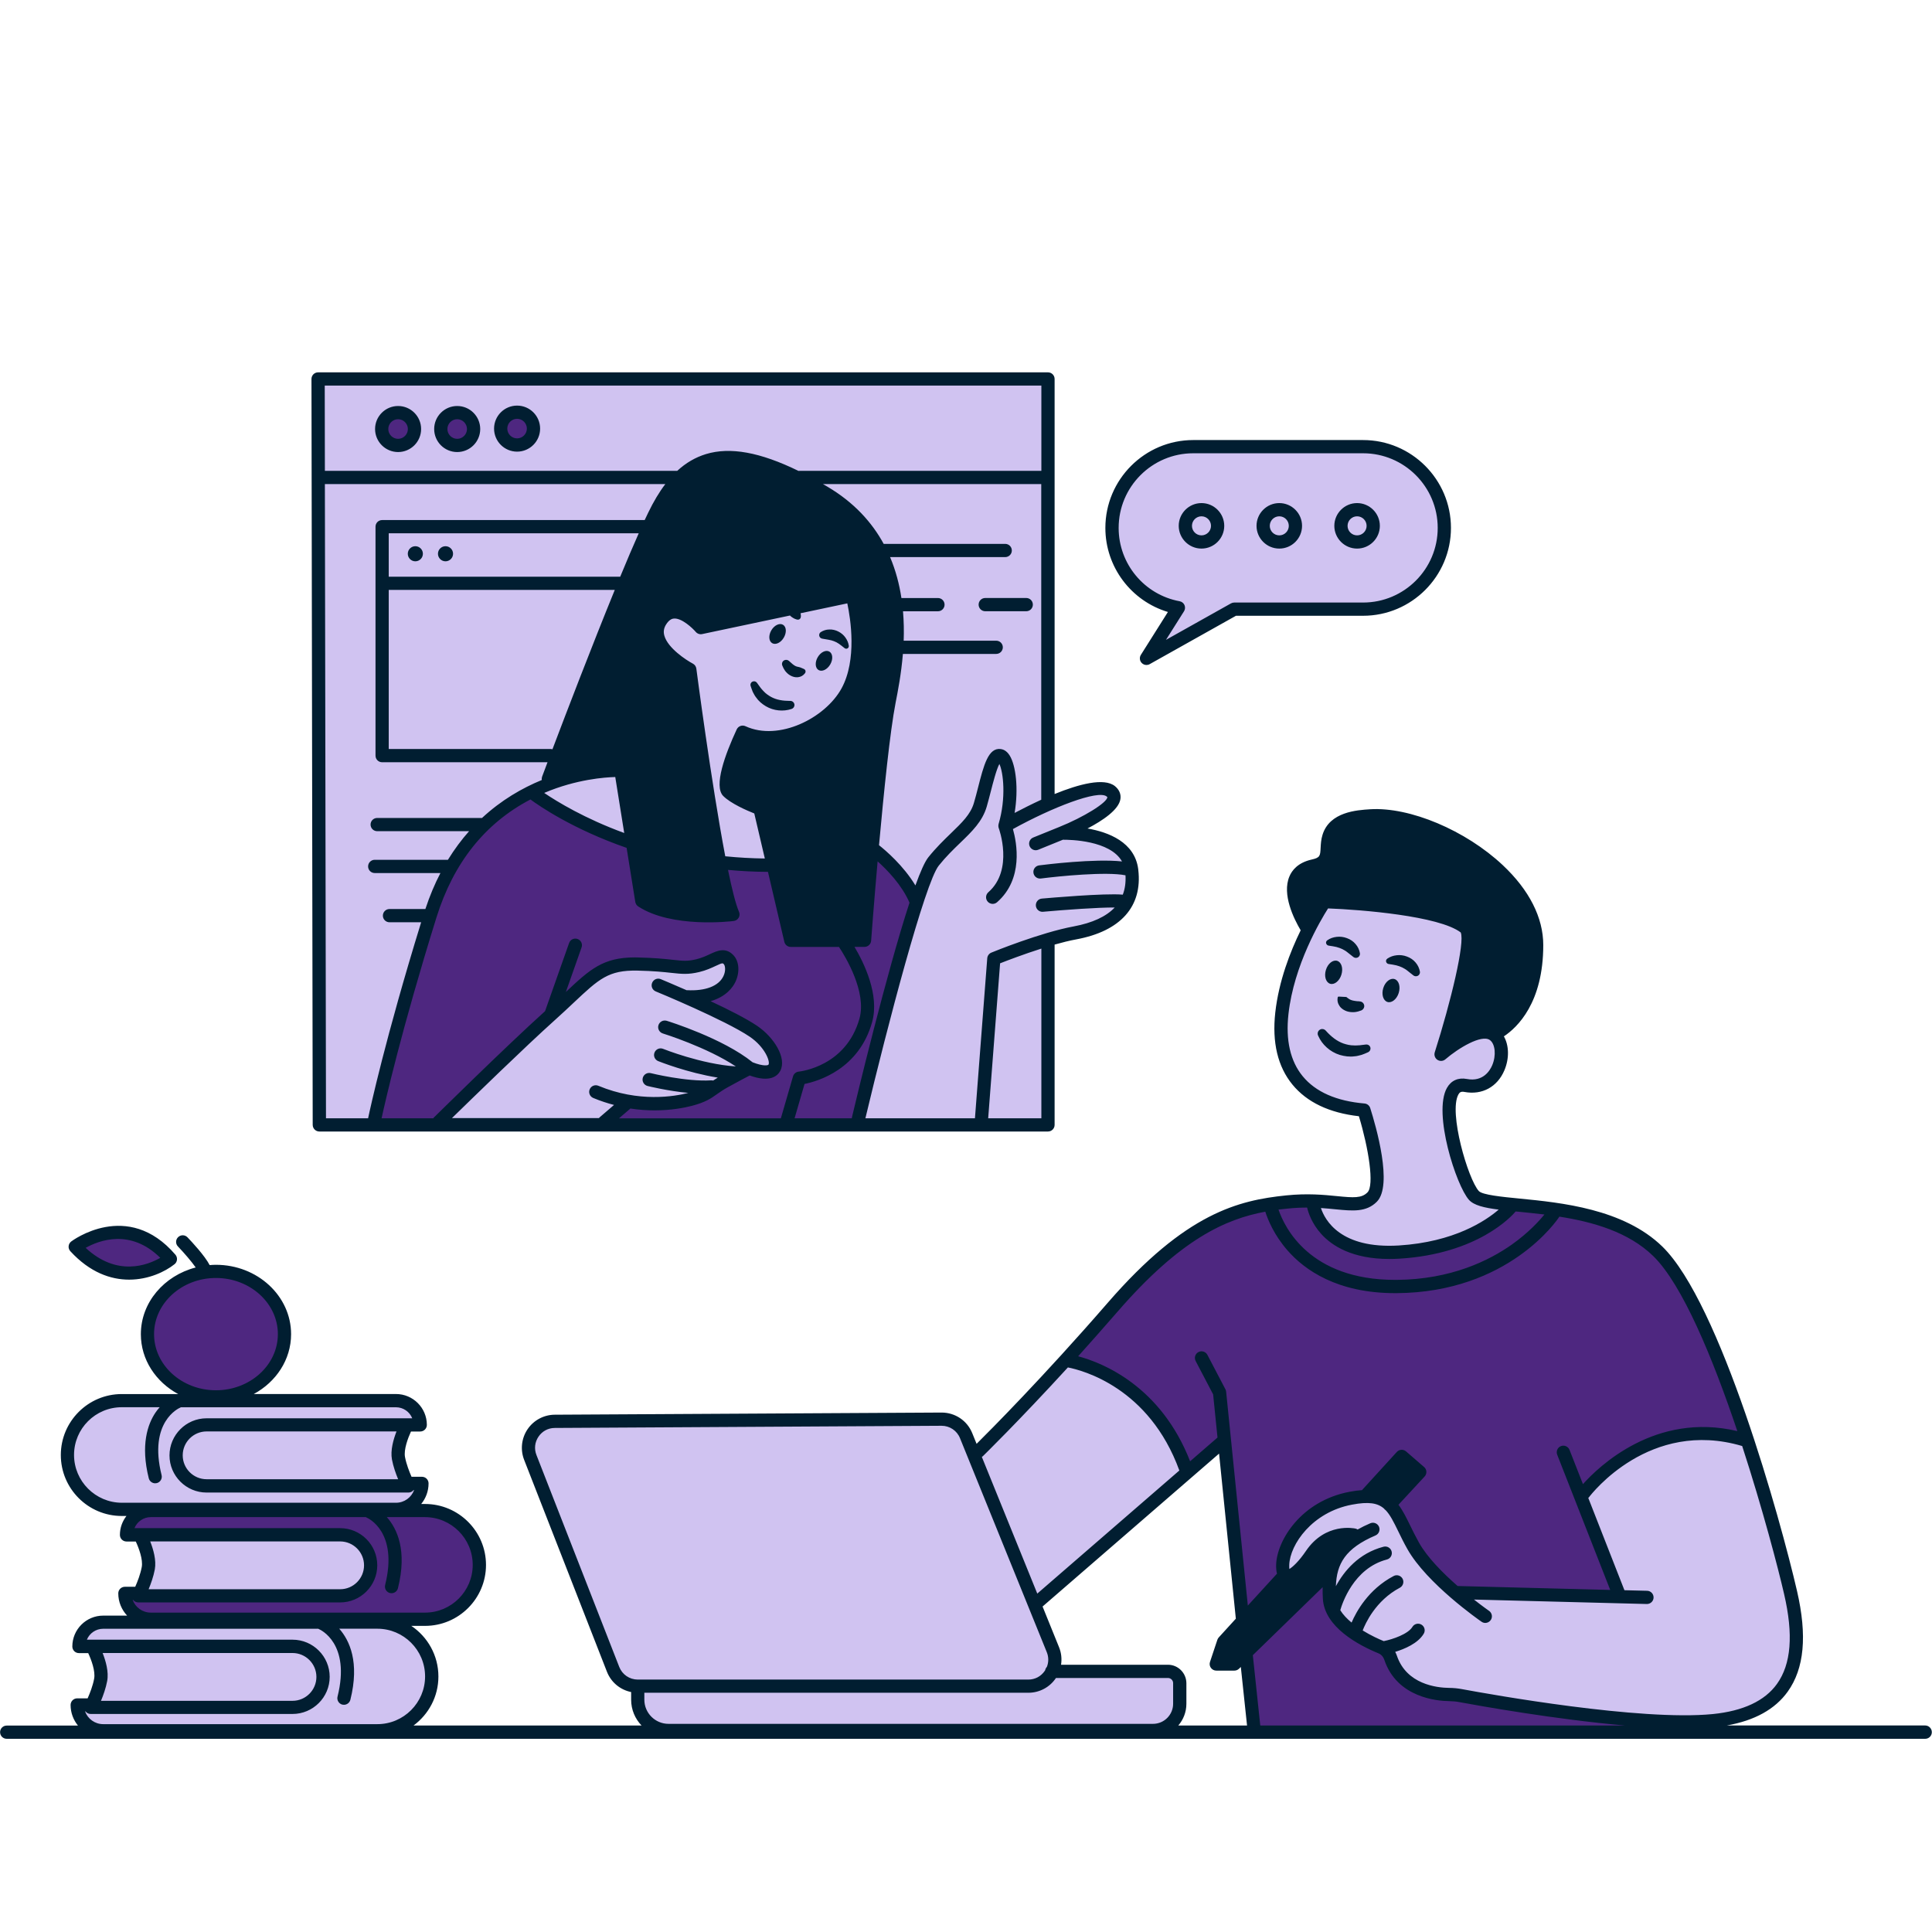 <svg xmlns="http://www.w3.org/2000/svg" xmlns:xlink="http://www.w3.org/1999/xlink" width="500" zoomAndPan="magnify" viewBox="0 0 375 375" height="500" preserveAspectRatio="xMidYMid meet" version="1.0"><defs><clipPath id="f9ea332e5e"><path d="M 0 72.273 L 375 72.273 L 375 337.773 L 0 337.773 Z M 0 72.273 " clip-rule="nonzero"/></clipPath></defs><path fill="#d0c3f1" d="M 203.262 91.551 L 62.141 91.551 L 62.141 73.395 L 203.262 73.395 Z M 165.43 218.812 L 190.512 218.57 L 190.531 218.332 L 203.254 218.332 L 203.254 183.309 C 207.172 182.223 211.309 181.023 213.926 180.113 C 220.145 177.965 220.855 173.188 219.902 168.414 C 218.945 163.637 207.48 161.008 207.48 161.008 C 207.48 161.008 217.035 156.23 216.086 153.84 C 215.125 151.453 209.398 152.883 205.094 154.801 C 204.504 155.066 203.887 155.348 203.262 155.648 L 203.262 92.828 L 61.508 92.828 L 61.508 218.332 L 165.566 218.332 C 165.48 218.648 165.43 218.812 165.43 218.812 Z M 280.66 102.527 L 280.66 102.168 C 280.66 93.805 273.879 87.023 265.516 87.023 L 231.375 87.023 C 223.012 87.023 216.23 93.805 216.23 102.168 L 216.23 102.527 C 216.23 109.84 221.41 115.934 228.293 117.355 L 223.02 126.594 L 240.328 117.672 L 265.523 117.672 C 273.879 117.672 280.66 110.891 280.66 102.527 Z M 12.77 281.887 C 12.77 281.887 14.844 272.016 23.602 271.691 C 32.359 271.375 78.707 272.172 78.707 272.172 L 81.574 276.316 L 66.508 276.426 C 73.305 276.656 78.707 276.949 78.707 276.949 C 78.707 276.949 76.637 283.961 79.34 287.461 L 61.543 287.957 C 71.723 287.906 82.047 287.777 82.047 287.777 C 82.047 287.777 84.434 290.961 79.34 291.922 C 74.246 292.879 22.641 293.352 22.641 293.352 C 22.641 293.352 13.402 292.719 12.77 281.887 Z M 36.691 286.684 C 35.91 285.887 35.234 284.789 35.004 283.316 C 35.176 284.926 35.543 285.98 36.691 286.684 Z M 40.004 276.633 C 40.004 276.633 38.18 276.957 36.707 278.137 C 37.656 277.512 39.062 276.965 41.117 276.633 C 41.133 276.633 41.16 276.621 41.184 276.621 Z M 66.602 309.602 C 66.602 309.602 72.973 307.375 71.695 302.59 C 70.422 297.812 65.48 297.812 65.48 297.812 L 27.41 298.129 C 27.41 298.129 29.164 304.344 27.574 309.273 Z M 83.801 326.164 C 83.801 332.699 77.434 335.883 77.434 335.883 L 17.703 336.199 L 14.516 331.258 L 22.109 331.258 L 18.496 330.301 C 21.52 326.801 18.66 319.625 18.66 319.625 L 56.73 319.789 L 15.32 319.309 C 15.32 319.309 16.434 314.848 22.008 314.367 C 27.582 313.891 76.961 315.328 76.961 315.328 C 76.961 315.328 83.801 319.633 83.801 326.164 Z M 61.715 322.277 C 62.055 322.887 62.32 323.633 62.457 324.574 C 62.398 323.633 62.117 322.887 61.715 322.277 Z M 207.953 263.25 L 189.074 281.648 L 198.434 304.59 C 193.973 294.113 186.688 277.273 186.688 277.273 C 186.688 277.273 186.371 275.68 178.41 275.68 C 170.445 275.68 107.051 276.316 107.051 276.316 C 107.051 276.316 101.633 276.633 102.91 282.684 L 120.109 326.328 L 123.934 327.605 C 123.934 327.605 124.25 334.934 126.484 335.883 C 128.711 336.84 225.555 336.199 225.555 336.199 C 225.555 336.199 228.422 333.332 228.738 329.188 C 229.055 325.043 227.145 323.77 227.145 323.77 L 204.844 324.086 C 204.844 324.086 203.254 316.441 201.66 312.297 C 201.582 312.082 201.465 311.793 201.316 311.449 L 229.688 284.988 C 227.309 272.805 207.953 263.25 207.953 263.25 Z M 339.832 279.738 C 339.832 279.738 330.281 277.59 321.914 279.02 C 313.551 280.449 306.867 289.773 306.867 289.773 L 314.512 309.84 C 314.512 309.84 289.426 310.32 283.211 308.41 C 276.996 306.5 273.656 295.988 269.59 291.691 C 265.523 287.395 260.035 290.973 254.539 294.078 C 249.043 297.188 249.285 305.551 249.285 305.551 L 254.301 302.441 C 258.129 296.469 262.426 298.617 262.426 298.617 C 257.648 300.523 257.41 306.742 257.41 306.742 C 257.41 306.742 258.605 315.582 263.145 316.773 C 267.684 317.973 269.832 321.551 269.832 321.551 C 271.031 327.285 280.824 328.477 280.824 328.477 C 280.824 328.477 314.27 334.453 329.801 334.211 C 345.328 333.973 348.918 325.137 348.918 317.492 C 348.918 309.84 339.832 279.738 339.832 279.738 Z M 265.055 215.23 C 265.055 215.23 267.922 224.074 267.203 228.613 C 266.484 233.152 263.145 233.629 263.145 233.629 L 255.02 233.871 C 255.02 233.871 255.5 241.516 268.16 242.234 C 280.824 242.953 287.988 237.695 293.723 233.871 C 293.723 233.871 285.602 233.871 284.172 229.332 C 282.742 224.793 279.633 216.43 281.781 212.371 C 281.781 212.371 282.262 211.176 285.367 210.703 C 288.477 210.223 291.816 208.793 291.816 204.258 C 291.816 199.719 288.707 196.852 280.582 204.016 L 285.602 181.801 C 285.602 181.801 283.93 174.637 256.93 175.586 C 256.93 175.586 248.324 191.355 248.805 199 C 249.285 206.629 251.672 214.273 265.055 215.23 Z M 265.055 215.23 " fill-opacity="1" fill-rule="evenodd"/><path fill="#4e2780" d="M 103.953 82.957 C 103.953 84.934 102.352 86.543 100.367 86.543 C 98.391 86.543 96.781 84.941 96.781 82.957 C 96.781 80.969 98.379 79.371 100.367 79.371 C 102.344 79.371 103.953 80.969 103.953 82.957 Z M 88.742 79.293 C 86.762 79.293 85.152 80.895 85.152 82.879 C 85.152 84.867 86.754 86.469 88.742 86.469 C 90.719 86.469 92.328 84.867 92.328 82.879 C 92.328 80.895 90.719 79.293 88.742 79.293 Z M 77.508 79.293 C 75.531 79.293 73.922 80.895 73.922 82.879 C 73.922 84.867 75.523 86.469 77.508 86.469 C 79.484 86.469 81.098 84.867 81.098 82.879 C 81.098 80.895 79.484 79.293 77.508 79.293 Z M 87.227 168.402 C 81.805 176.289 71.617 217.699 71.617 217.699 L 85.48 217.535 C 85.48 217.535 114.074 189.824 117.812 187.828 C 121.555 185.832 130.16 187.348 132.066 187.75 C 133.977 188.152 140.824 185.602 140.824 185.602 C 140.824 185.602 142.496 186.562 142.102 189.266 C 141.699 191.973 134.379 193.727 134.379 193.727 L 147.762 200.738 C 147.762 200.738 151.348 205.594 150.07 207.27 C 148.797 208.941 144.422 207.109 144.422 207.109 C 144.422 207.109 141.555 210.457 135.578 213.082 C 129.602 215.711 121.008 214.281 121.008 214.281 L 117.418 217.867 L 165.438 218.828 L 178.82 173.676 L 169.746 164.363 L 167.836 182.52 L 154.215 182.762 L 150.156 167.711 L 140.363 166.992 L 142.273 176.547 C 135.348 177.977 125.074 174.875 125.074 174.875 L 122.684 163.645 C 113.133 162.684 103.336 153.371 103.336 153.371 C 98.371 155.188 87.227 168.402 87.227 168.402 Z M 41.562 246.051 C 34.242 246.051 28.301 251.719 28.301 258.715 C 28.301 265.707 34.234 271.375 41.562 271.375 C 48.891 271.375 54.82 265.707 54.82 258.715 C 54.812 251.719 48.879 246.051 41.562 246.051 Z M 32.836 244.375 C 26.152 236.488 15.16 241.746 15.16 241.746 C 23.043 251.07 32.836 244.375 32.836 244.375 Z M 26.938 292.719 C 26.938 292.719 25.348 296.066 25.184 297.496 L 67.391 298.289 C 67.391 298.289 72.012 301.477 71.531 305.141 C 71.055 308.805 68.188 310.078 63.41 309.918 C 58.633 309.754 24.387 309.438 24.387 309.438 C 24.387 309.438 25.5 314.531 29.328 314.695 C 33.156 314.855 82.363 314.375 82.363 314.375 C 82.363 314.375 94.469 312.785 93.191 303.383 C 91.918 293.984 81.883 293.188 81.883 293.188 Z M 207.953 263.25 C 207.953 263.25 226.109 270.418 229.695 284.996 L 236.863 280.219 L 241.16 313.426 L 249.285 305.543 C 249.285 305.543 248.086 298.375 253.109 295.27 C 258.129 292.16 264.344 290.492 264.344 290.492 L 271.508 283.086 L 275.805 285.715 L 269.59 291.691 C 269.59 291.691 276.039 306.02 283.211 308.41 C 290.379 310.797 314.512 309.84 314.512 309.84 L 306.867 289.773 C 306.867 289.773 318.336 274.004 339.832 279.738 C 339.832 279.738 330.281 250.59 324.066 244.863 C 317.848 239.133 307.574 235.066 302.09 234.348 C 296.602 233.629 293.723 233.871 293.723 233.871 C 293.723 233.871 283.453 244.863 268.16 242.234 C 252.871 239.605 255.02 233.871 255.02 233.871 C 255.02 233.871 232.805 226.703 206.281 264.211 M 241.398 321.07 L 243.309 336.363 L 317.848 335.883 L 314.504 333.254 L 283.441 329.426 C 283.441 329.426 271.5 328.227 269.82 321.543 L 263.137 316.766 L 258.598 311.988 L 257.398 306.73 Z M 241.398 321.07 " fill-opacity="1" fill-rule="evenodd"/><path fill="#011e31" d="M 172.836 110.824 C 176.422 124.203 167.816 182.496 167.816 182.496 L 154.199 182.734 L 147.984 157.652 L 140.816 153.594 L 143.926 143.32 C 143.926 143.32 152.77 145.469 157.785 141.41 C 162.801 137.352 165.43 132.098 166.387 126.602 C 167.348 121.105 165.191 116.566 165.191 116.566 L 137.238 121.824 C 137.238 121.824 130.074 115.137 128.164 120.152 C 126.254 125.172 134.141 130.188 134.141 130.188 L 142.266 176.535 C 142.266 176.535 131.75 180.125 125.066 174.867 L 120.863 152.465 C 120.426 150.117 118.07 148.652 115.777 149.297 L 105.469 152.164 C 105.469 152.164 123.387 103.188 128.402 97.691 C 133.422 92.195 135.809 87.898 142.504 88.617 C 149.18 89.328 169.258 97.449 172.836 110.824 Z M 256.691 299.805 C 253.582 302.914 249.285 305.543 249.285 305.543 L 237.582 318.684 L 235.914 323.219 L 239.738 323.219 L 257.418 306.73 L 262.434 298.609 C 262.426 298.609 259.797 296.699 256.691 299.805 Z M 264.336 290.484 L 269.59 291.684 L 275.805 285.707 L 271.508 283.078 Z M 288.469 166.016 C 277.234 158.129 265.055 157.652 261.234 159.328 C 257.41 161 258.367 163.625 257.176 166.016 C 255.98 168.402 254.789 166.016 251.922 169.844 C 249.055 173.668 253.352 179.156 253.352 179.156 L 256.938 175.57 C 256.938 175.57 278.203 176.047 282.742 177.957 C 287.277 179.867 284.891 184.172 284.891 184.172 L 280.594 204 C 286.809 198.504 291.105 200.414 291.105 200.414 C 291.105 200.414 293.254 198.023 297.32 191.809 C 301.387 185.594 299.699 173.898 288.469 166.016 Z M 288.469 166.016 " fill-opacity="1" fill-rule="evenodd"/><g clip-path="url(#f9ea332e5e)"><path fill="#011e31" d="M 373.684 334.914 L 335.152 334.914 C 340.57 333.965 344.543 331.766 346.992 328.348 C 350.211 323.863 350.801 317.477 348.805 308.828 C 345.605 294.961 333.926 252.902 322.645 241.941 C 315.109 234.621 302.996 233.434 294.984 232.645 C 291.574 232.312 287.707 231.934 287.031 231.172 C 284.949 228.863 281.133 215.891 283.082 212.426 C 283.305 212.023 283.57 211.816 284.246 211.945 C 287.664 212.586 290.633 210.984 292.004 207.742 C 292.988 205.414 292.895 202.887 291.902 201.156 C 294.52 199.422 299.547 194.633 299.547 183.438 C 299.547 178.121 296.832 172.762 291.703 167.941 C 284.488 161.16 273.641 156.59 265.926 157.078 C 263.383 157.242 258.094 157.566 256.707 162.016 C 256.414 162.949 256.371 163.805 256.332 164.559 C 256.254 166.109 256.234 166.477 254.602 166.836 C 251.902 167.438 250.758 168.953 250.27 170.125 C 248.805 173.609 251.117 178.301 252.461 180.57 C 250.449 184.68 248.215 190.398 247.531 196.527 C 246.887 202.332 248.008 207.039 250.867 210.523 C 253.684 213.949 258.016 216.012 263.762 216.66 C 265.645 222.879 266.793 230.078 265.422 231.445 C 264.285 232.586 262.777 232.492 259.496 232.164 C 256.945 231.91 253.777 231.602 249.637 232.027 C 240.449 232.98 230.203 235.367 215.031 252.848 C 202.406 267.395 192.047 277.777 189.555 280.246 L 188.715 278.18 C 187.73 275.742 185.395 274.176 182.766 274.176 C 182.758 274.176 182.738 274.176 182.73 274.176 L 107.688 274.594 C 105.57 274.602 103.594 275.656 102.402 277.41 C 101.215 279.164 100.965 281.383 101.734 283.352 L 117.805 324.48 C 118.617 326.551 120.391 327.996 122.504 328.426 L 122.504 329.914 C 122.504 331.859 123.277 333.621 124.527 334.922 L 80.266 334.922 C 83.184 332.766 85.094 329.316 85.094 325.41 C 85.094 321.32 83.004 317.707 79.836 315.582 L 82.5 315.582 C 89.023 315.582 94.332 310.277 94.332 303.754 C 94.332 297.23 89.023 291.922 82.5 291.922 L 81.754 291.922 C 82.645 290.836 83.184 289.438 83.184 287.922 C 83.184 287.215 82.609 286.641 81.902 286.641 L 79.879 286.641 C 79.445 285.656 78.879 284.199 78.613 282.82 C 78.34 281.367 79.18 279.141 79.77 277.855 L 81.566 277.855 C 82.277 277.855 82.852 277.281 82.852 276.57 C 82.852 273.266 80.164 270.578 76.859 270.578 L 49.258 270.578 C 53.582 268.242 56.5 263.91 56.5 258.961 C 56.5 251.539 49.961 245.496 41.914 245.496 C 41.5 245.496 41.098 245.52 40.695 245.555 C 39.746 243.723 37.223 241.027 36.391 240.16 C 35.895 239.648 35.09 239.633 34.574 240.129 C 34.062 240.617 34.043 241.43 34.543 241.941 C 35.809 243.262 37.211 244.906 37.984 246.016 C 31.852 247.609 27.34 252.805 27.34 258.969 C 27.34 263.926 30.262 268.25 34.586 270.586 L 23.633 270.586 C 17.109 270.586 11.805 275.895 11.805 282.418 C 11.805 288.941 17.109 294.25 23.633 294.25 L 24.543 294.25 C 23.754 295.27 23.273 296.535 23.273 297.922 C 23.273 298.633 23.848 299.207 24.559 299.207 L 26.355 299.207 C 26.957 300.492 27.785 302.727 27.512 304.172 C 27.254 305.551 26.684 307.016 26.246 307.992 L 24.242 307.992 C 23.531 307.992 22.957 308.562 22.957 309.273 C 22.957 310.945 23.617 312.461 24.672 313.59 L 20.031 313.59 C 16.727 313.59 14.039 316.277 14.039 319.582 C 14.039 320.293 14.609 320.867 15.32 320.867 L 17.121 320.867 C 17.719 322.148 18.551 324.383 18.273 325.832 C 18.02 327.211 17.445 328.672 17.008 329.648 L 14.988 329.648 C 14.277 329.648 13.703 330.223 13.703 330.934 C 13.703 332.449 14.242 333.836 15.133 334.934 L 1.301 334.934 C 0.59 334.934 0.016 335.504 0.016 336.215 C 0.016 336.926 0.59 337.5 1.301 337.5 L 373.684 337.5 C 374.395 337.5 374.969 336.926 374.969 336.215 C 374.969 335.504 374.387 334.914 373.684 334.914 Z M 29.902 258.953 C 29.902 252.945 35.293 248.055 41.914 248.055 C 48.539 248.055 53.934 252.945 53.934 258.953 C 53.934 264.965 48.539 269.852 41.914 269.852 C 35.285 269.852 29.902 264.965 29.902 258.953 Z M 91.754 303.746 C 91.754 308.855 87.602 313.008 82.492 313.008 L 29.27 313.008 C 27.648 313.008 26.27 311.98 25.75 310.543 L 25.844 310.543 C 26.082 310.84 26.441 311.031 26.836 311.031 L 66.02 311.031 C 69.992 311.031 73.227 307.793 73.227 303.82 C 73.227 299.848 69.992 296.613 66.02 296.613 L 26.102 296.613 C 26.605 295.363 27.84 294.473 29.27 294.473 L 71.012 294.473 C 71.055 294.5 71.09 294.523 71.129 294.543 C 71.387 294.645 77.348 297.281 74.754 307.648 C 74.582 308.332 75 309.035 75.684 309.207 C 75.789 309.23 75.898 309.242 76.004 309.242 C 76.574 309.242 77.098 308.848 77.242 308.266 C 79.066 300.98 77.098 296.75 75.086 294.473 L 82.484 294.473 C 87.594 294.48 91.754 298.633 91.754 303.746 Z M 29.156 299.191 L 66.02 299.191 C 68.578 299.191 70.66 301.27 70.66 303.828 C 70.66 306.391 68.578 308.469 66.02 308.469 L 28.848 308.469 C 29.293 307.398 29.789 306.004 30.047 304.633 C 30.379 302.844 29.754 300.703 29.156 299.191 Z M 14.371 282.402 C 14.371 277.289 18.523 273.141 23.633 273.141 L 30.996 273.141 C 30.707 273.465 30.422 273.816 30.148 274.227 C 28.676 276.441 27.254 280.441 28.875 286.93 C 29.02 287.512 29.543 287.906 30.113 287.906 C 30.219 287.906 30.32 287.898 30.434 287.871 C 31.117 287.699 31.535 287 31.363 286.312 C 28.781 275.973 34.711 273.328 34.988 273.215 C 35.027 273.199 35.07 273.172 35.113 273.148 L 76.848 273.148 C 78.277 273.148 79.512 274.027 80.016 275.289 L 40.105 275.289 C 36.133 275.289 32.898 278.523 32.898 282.496 C 32.898 286.469 36.133 289.703 40.105 289.703 L 79.289 289.703 C 79.684 289.703 80.043 289.516 80.281 289.215 L 80.375 289.215 C 79.855 290.656 78.477 291.684 76.859 291.684 L 23.633 291.684 C 18.531 291.664 14.371 287.504 14.371 282.402 Z M 76.078 283.285 C 76.336 284.652 76.832 286.047 77.277 287.117 L 40.105 287.117 C 37.547 287.117 35.465 285.039 35.465 282.48 C 35.465 279.918 37.547 277.84 40.105 277.84 L 76.961 277.84 C 76.371 279.363 75.746 281.504 76.078 283.285 Z M 20.031 316.141 L 61.773 316.141 C 61.816 316.168 61.852 316.191 61.895 316.207 C 62.148 316.312 68.109 318.949 65.516 329.309 C 65.344 329.992 65.762 330.695 66.449 330.867 C 66.551 330.891 66.66 330.898 66.766 330.898 C 67.34 330.898 67.859 330.504 68.008 329.922 C 69.828 322.637 67.859 318.41 65.848 316.133 L 73.246 316.133 C 78.348 316.133 82.508 320.285 82.508 325.395 C 82.508 330.496 78.355 334.656 73.246 334.656 L 20.031 334.656 C 18.414 334.656 17.035 333.629 16.512 332.191 L 16.605 332.191 C 16.844 332.492 17.207 332.68 17.598 332.68 L 56.781 332.68 C 60.754 332.68 63.992 329.445 63.992 325.473 C 63.992 321.5 60.754 318.262 56.781 318.262 L 16.863 318.262 C 17.367 317.023 18.602 316.141 20.031 316.141 Z M 19.918 320.848 L 56.773 320.848 C 59.332 320.848 61.414 322.93 61.414 325.488 C 61.414 328.047 59.332 330.129 56.773 330.129 L 19.602 330.129 C 20.047 329.059 20.543 327.664 20.801 326.293 C 21.145 324.504 20.52 322.363 19.918 320.848 Z M 244.617 334.914 L 243.172 321.27 L 256.723 308.074 C 256.707 308.805 256.723 309.547 256.766 310.32 C 257.082 315.816 263.676 319.316 267.578 320.918 C 268.094 321.133 268.496 321.578 268.699 322.184 C 271.168 329.504 278.941 330.164 281.258 330.188 C 281.98 330.199 282.629 330.258 283.262 330.379 C 287.148 331.098 301.883 333.742 315.445 334.922 L 244.617 334.922 Z M 249.688 307.246 C 251.836 307.527 254.293 304.453 255.602 302.52 C 257.066 300.363 258.848 299.559 260.25 299.285 C 258.754 300.73 257.836 302.34 257.305 304.105 C 257.137 304.164 256.973 304.25 256.828 304.387 L 239.047 321.703 L 237.848 321.703 L 238.633 319.352 Z M 344.902 326.859 C 342.547 330.137 338.363 332.105 332.453 332.699 C 318.43 334.094 289.402 328.906 283.727 327.852 C 282.945 327.707 282.148 327.629 281.285 327.621 C 278.855 327.594 273.008 326.926 271.133 321.363 C 271.047 321.105 270.934 320.867 270.809 320.625 C 272.578 320.086 275.215 319 276.344 317.109 C 276.715 316.5 276.516 315.711 275.91 315.344 C 275.301 314.977 274.512 315.172 274.145 315.781 C 273.324 317.16 270.328 318.195 268.633 318.527 C 268.613 318.527 268.598 318.539 268.582 318.547 C 268.574 318.547 268.562 318.539 268.555 318.527 C 267.715 318.188 266.125 317.477 264.496 316.473 C 264.977 315.207 266.973 310.68 271.707 308.18 C 272.332 307.844 272.57 307.074 272.246 306.441 C 271.91 305.816 271.141 305.566 270.508 305.902 C 265.574 308.496 263.215 312.895 262.34 314.941 C 261.465 314.223 260.695 313.418 260.148 312.543 C 260.492 311.328 262.699 304.395 269.199 302.699 C 269.883 302.52 270.293 301.816 270.113 301.133 C 269.934 300.449 269.23 300.039 268.547 300.219 C 263.691 301.484 260.859 304.984 259.293 307.879 C 259.445 303.547 261.105 300.543 266.988 298.027 C 267.641 297.742 267.938 296.988 267.664 296.34 C 267.383 295.688 266.629 295.391 265.977 295.664 C 265.07 296.047 264.258 296.457 263.512 296.879 C 263.395 296.801 263.258 296.734 263.102 296.699 C 262.863 296.648 257.262 295.457 253.473 301.055 C 252.117 303.059 250.895 304.172 250.27 304.539 C 250.242 304.359 250.227 304.105 250.242 303.734 C 250.391 299.773 254.695 293.504 262.418 292.051 C 265.68 291.434 267.418 291.727 268.676 292.848 C 268.719 292.898 268.734 292.957 268.785 293 C 268.828 293.035 268.871 293.051 268.922 293.086 C 269.82 294.012 270.5 295.379 271.391 297.211 C 271.895 298.25 272.461 299.414 273.16 300.652 C 276.93 307.367 287.133 314.48 287.57 314.781 C 287.793 314.934 288.047 315.012 288.297 315.012 C 288.699 315.012 289.102 314.812 289.352 314.453 C 289.754 313.871 289.605 313.066 289.023 312.664 C 288.992 312.641 287.793 311.809 286.098 310.473 L 319.637 311.336 C 319.648 311.336 319.664 311.336 319.672 311.336 C 320.367 311.336 320.941 310.781 320.957 310.09 C 320.973 309.379 320.418 308.785 319.707 308.77 L 315.297 308.66 C 315.297 308.648 315.297 308.641 315.289 308.633 L 308.285 290.75 C 308.34 290.699 308.391 290.656 308.434 290.594 C 308.902 289.969 320.211 275.355 338.156 280.672 C 342.121 292.855 345.141 304.395 346.289 309.387 C 348.129 317.297 347.668 323.008 344.902 326.859 Z M 269.574 290.293 C 269.008 289.926 268.367 289.645 267.621 289.457 L 272.176 284.473 L 273.727 285.816 Z M 252.641 171.125 C 253.016 170.227 253.848 169.645 255.164 169.355 C 258.703 168.566 258.82 166.332 258.898 164.695 C 258.934 164.062 258.969 163.414 259.156 162.797 C 259.875 160.504 262.441 159.887 266.09 159.656 C 273.043 159.219 283.305 163.594 289.949 169.832 C 293.16 172.848 296.977 177.66 296.977 183.461 C 296.977 194.625 291.602 198.461 289.922 199.387 C 287.57 198.395 284.461 199.789 282.098 201.285 C 284.648 192.82 287.492 181.605 285.453 179.277 C 285.41 179.227 285.359 179.172 285.301 179.129 C 279.711 174.523 259.422 173.805 257.125 173.738 C 256.68 173.711 256.277 173.934 256.031 174.293 C 255.93 174.438 255.055 175.73 253.891 177.828 C 252.734 175.492 251.93 172.812 252.641 171.125 Z M 267.238 233.262 C 270.414 230.086 267.059 218.547 265.961 215.078 C 265.809 214.582 265.363 214.23 264.848 214.188 C 259.387 213.719 255.355 211.938 252.855 208.898 C 250.449 205.969 249.523 201.902 250.09 196.816 C 251.141 187.332 256.32 178.609 257.777 176.324 C 264.199 176.562 279.316 177.777 283.527 180.988 C 284.383 182.922 281.602 194.48 278.484 204.25 C 278.316 204.797 278.52 205.395 279 205.711 C 279.48 206.027 280.113 205.988 280.551 205.609 C 283.074 203.434 287.562 200.738 289.172 201.867 C 290.23 202.613 290.445 204.848 289.641 206.758 C 289.223 207.758 287.887 210.035 284.727 209.43 C 283.039 209.109 281.66 209.727 280.848 211.164 C 278.094 216.055 282.656 230.145 285.129 232.895 C 286.09 233.957 288.047 234.426 290.891 234.785 C 288.383 236.953 282.262 241.078 271.508 241.746 C 260.219 242.43 257.168 236.848 256.391 234.477 C 257.426 234.547 258.375 234.641 259.25 234.727 C 262.562 235.051 265.191 235.309 267.238 233.262 Z M 249.902 234.59 C 251.277 234.441 252.539 234.391 253.711 234.391 C 253.949 235.402 254.637 237.516 256.484 239.547 C 258.539 241.805 262.461 244.367 269.66 244.367 C 270.301 244.367 270.977 244.348 271.672 244.305 C 286.867 243.363 293.441 236.035 294.188 235.145 C 294.375 235.164 294.547 235.18 294.734 235.195 C 296.32 235.352 298.012 235.523 299.77 235.734 C 298.766 236.969 296.68 239.281 293.426 241.582 C 289.066 244.656 281.652 248.348 271.098 248.422 C 270.996 248.422 270.891 248.422 270.789 248.422 C 254.199 248.422 249.328 238.227 248.156 234.777 C 248.746 234.707 249.32 234.648 249.902 234.59 Z M 216.969 254.535 C 229.176 240.469 237.957 236.602 245.594 235.188 C 246.074 236.695 247.281 239.715 249.934 242.738 C 253.258 246.523 259.566 251 270.797 251 C 270.902 251 271.012 251 271.125 251 C 292.738 250.836 302.219 236.84 302.609 236.25 C 302.629 236.215 302.645 236.18 302.664 236.148 C 309.152 237.164 316.051 239.102 320.871 243.781 C 326.562 249.312 332.473 263.66 337.215 277.777 C 321.316 274.004 310.281 284.68 307.25 288.07 L 304.641 281.418 C 304.383 280.758 303.637 280.434 302.98 280.688 C 302.32 280.945 301.996 281.691 302.25 282.352 L 312.543 308.605 L 282.922 307.844 C 280.113 305.387 277.047 302.316 275.422 299.422 C 274.762 298.238 274.207 297.109 273.719 296.109 C 272.973 294.582 272.289 293.195 271.441 292.074 L 276.516 286.59 C 276.758 286.332 276.875 285.988 276.859 285.645 C 276.844 285.297 276.68 284.969 276.414 284.746 L 272.914 281.715 C 272.383 281.262 271.594 281.305 271.125 281.82 L 264.438 289.148 C 264.41 289.172 264.402 289.207 264.387 289.234 C 263.648 289.285 262.855 289.379 261.965 289.551 C 252.512 291.332 247.863 299.027 247.699 303.668 C 247.676 304.359 247.734 304.953 247.863 305.449 L 242.203 311.637 L 237.992 270.125 C 237.977 269.961 237.934 269.801 237.855 269.664 L 234.355 262.977 C 234.027 262.352 233.25 262.105 232.617 262.438 C 231.992 262.762 231.742 263.543 232.078 264.176 L 235.469 270.648 L 236.316 279.027 L 231 283.633 C 225.289 269.004 214.012 264.52 209.27 263.25 C 211.684 260.547 214.277 257.637 216.969 254.535 Z M 190.77 282.648 C 190.855 282.562 197.617 275.973 207.277 265.418 C 210.094 265.965 223.055 269.32 228.91 285.422 L 201.336 309.316 L 190.574 282.785 C 190.641 282.727 190.719 282.703 190.77 282.648 Z M 120.195 323.547 L 104.125 282.418 C 103.652 281.219 103.801 279.918 104.527 278.848 C 105.254 277.777 106.41 277.164 107.695 277.164 L 182.738 276.742 C 182.75 276.742 182.758 276.742 182.766 276.742 C 184.34 276.742 185.746 277.684 186.336 279.148 L 203.184 320.695 C 203.559 321.629 203.559 322.629 203.199 323.535 C 203.031 323.719 202.918 323.941 202.867 324.188 C 202.84 324.223 202.824 324.266 202.797 324.301 C 202.07 325.379 200.906 326.004 199.598 326.004 L 123.773 326.004 C 122.188 325.992 120.777 325.035 120.195 323.547 Z M 125.074 328.562 L 199.613 328.562 C 201.754 328.562 203.75 327.5 204.938 325.73 C 204.945 325.719 204.945 325.703 204.957 325.695 L 226.699 325.695 C 227.25 325.695 227.703 326.141 227.703 326.688 L 227.703 330.695 C 227.703 332.844 225.957 334.598 223.797 334.598 L 129.758 334.598 C 127.172 334.598 125.066 332.492 125.066 329.906 L 125.066 328.562 Z M 226.699 323.125 L 205.949 323.125 C 206.129 321.996 206.008 320.824 205.562 319.727 L 202.363 311.824 L 236.621 282.145 L 239.875 314.188 L 236.562 317.82 C 236.441 317.957 236.348 318.109 236.289 318.281 L 234.859 322.578 C 234.73 322.973 234.789 323.398 235.039 323.734 C 235.289 324.066 235.664 324.266 236.082 324.266 L 239.586 324.266 C 239.918 324.266 240.242 324.137 240.484 323.906 L 240.844 323.555 L 242.051 334.922 L 228.703 334.922 C 229.68 333.793 230.277 332.32 230.277 330.703 L 230.277 326.695 C 230.262 324.727 228.66 323.125 226.699 323.125 Z M 61.98 219.625 L 203.414 219.625 C 204.125 219.625 204.699 219.051 204.699 218.34 L 204.699 183.344 C 206.156 182.934 207.594 182.57 208.902 182.332 C 217.516 180.738 221.785 175.938 220.938 168.824 C 220.938 168.816 220.938 168.816 220.938 168.805 C 220.938 168.781 220.938 168.754 220.93 168.719 C 220.27 163.457 215.152 161.512 211.086 160.809 C 214.031 159.27 217.164 157.172 217.473 155.09 C 217.617 154.141 217.23 153.25 216.402 152.582 C 214.305 150.906 209.434 152.188 204.699 154.117 L 204.699 73.559 C 204.699 72.848 204.125 72.273 203.414 72.273 L 61.738 72.273 C 61.398 72.273 61.07 72.41 60.832 72.648 C 60.594 72.891 60.457 73.215 60.457 73.559 C 60.457 75.004 60.695 217.973 60.695 218.332 C 60.695 219.043 61.277 219.625 61.98 219.625 Z M 63.059 93.957 L 129.141 93.957 C 127.957 95.508 126.855 97.355 125.809 99.523 C 125.594 99.969 125.375 100.445 125.133 100.945 L 74.172 100.945 C 73.461 100.945 72.887 101.516 72.887 102.227 L 72.887 146.668 C 72.887 147.379 73.461 147.953 74.172 147.953 L 106.273 147.953 C 105.621 149.672 105.238 150.699 105.219 150.758 C 105.145 150.973 105.125 151.188 105.16 151.402 C 101.359 152.961 97.301 155.289 93.559 158.766 L 73.211 158.766 C 72.5 158.766 71.926 159.336 71.926 160.047 C 71.926 160.758 72.5 161.332 73.211 161.332 L 91.051 161.332 C 89.598 162.969 88.219 164.816 86.941 166.887 L 72.73 166.887 C 72.02 166.887 71.449 167.461 71.449 168.172 C 71.449 168.883 72.02 169.457 72.73 169.457 L 85.488 169.457 C 84.391 171.562 83.406 173.891 82.566 176.441 L 75.598 176.441 C 74.891 176.441 74.316 177.016 74.316 177.727 C 74.316 178.438 74.891 179.012 75.598 179.012 L 81.746 179.012 C 74.828 201.434 71.852 215.156 71.449 217.055 L 63.273 217.055 C 63.246 206.32 63.125 131.062 63.059 93.957 Z M 159.281 96.645 C 174.965 105.883 173.965 122.484 171.336 135.906 C 169.395 145.836 167.109 174.867 166.629 181.219 L 154.508 181.219 L 148.762 156.648 C 148.66 156.23 148.359 155.887 147.957 155.734 C 146.785 155.297 143.496 153.926 142.254 152.73 C 141.902 151.805 143.07 147.805 144.832 143.766 C 151.895 146.109 161.645 142.055 165.594 134.852 C 169.855 127.078 166.789 115.738 166.664 115.258 C 166.484 114.605 165.824 114.203 165.156 114.34 L 136.484 120.402 C 135.449 119.34 133.113 117.293 130.629 117.492 C 129.621 117.57 128.18 118.066 127.051 119.957 C 126.273 121.25 126.082 122.637 126.484 124.074 C 127.402 127.344 131.168 129.844 132.703 130.742 C 133.367 135.777 137.531 166.785 140.484 176.348 C 137.316 176.555 130.219 176.664 125.75 174.07 L 120.828 143.355 C 120.715 142.652 120.047 142.172 119.355 142.293 C 118.652 142.402 118.172 143.062 118.293 143.766 L 119.012 148.27 C 117.016 148.355 112.941 148.738 108.133 150.297 C 110.707 143.441 122.461 112.379 128.121 100.625 C 130.859 94.941 133.934 91.75 137.777 90.586 C 142.836 89.051 149.668 90.977 159.281 96.645 Z M 165.344 217.055 L 154.23 217.055 L 156.16 210.395 C 158.828 209.855 166.738 207.512 169.281 198.375 C 170.746 193.129 167.723 186.93 165.859 183.789 L 167.801 183.789 C 168.477 183.789 169.035 183.266 169.086 182.598 C 169.094 182.445 169.598 175.672 170.344 167.188 C 172.191 168.84 175.051 171.77 176.535 175.211 C 172.055 188.906 166.199 213.316 165.363 216.852 C 165.363 216.91 165.352 216.988 165.344 217.055 Z M 120.16 217.055 L 122.359 215.164 C 124.027 215.422 125.605 215.523 127.043 215.523 C 130.312 215.523 132.883 215.008 134.293 214.641 C 136.938 213.949 137.977 213.219 139.172 212.371 C 139.766 211.953 140.371 211.527 141.289 211.02 C 143.25 209.934 144.773 209.137 145.516 208.75 C 149.473 210.191 150.918 208.828 151.441 207.871 C 152.777 205.363 150.207 201.32 146.965 199.121 C 144.875 197.707 141.348 195.926 137.922 194.328 C 140.988 193.453 142.273 191.578 142.734 190.602 C 143.617 188.762 143.488 186.656 142.418 185.473 C 140.879 183.762 139.184 184.551 137.828 185.184 C 137.074 185.535 136.219 185.938 135.117 186.203 C 133.422 186.605 132.539 186.512 130.586 186.297 C 129.105 186.133 127.078 185.918 123.805 185.844 C 123.617 185.844 123.43 185.832 123.242 185.832 C 117.059 185.832 114.535 188.121 109.836 192.539 L 112.883 183.891 C 113.121 183.223 112.77 182.488 112.094 182.254 C 111.426 182.023 110.691 182.367 110.461 183.043 L 105.793 196.27 C 98.012 203.281 84.316 216.816 84.168 216.953 C 84.137 216.988 84.125 217.031 84.102 217.055 L 74.066 217.055 C 74.777 213.793 77.918 199.918 84.707 178.102 C 88.023 167.453 94.16 159.766 102.961 155.176 C 104.68 156.445 111.238 160.965 121.625 164.57 L 123.309 175.062 C 123.371 175.422 123.574 175.742 123.875 175.938 C 130.406 180.211 141.93 178.832 142.418 178.762 C 142.82 178.711 143.172 178.48 143.375 178.129 C 143.582 177.777 143.598 177.352 143.438 176.98 C 142.805 175.52 142.066 172.574 141.305 168.848 C 143.883 169.09 146.477 169.219 149.062 169.227 L 152.238 182.805 C 152.375 183.387 152.887 183.797 153.488 183.797 L 162.844 183.797 C 164.113 185.707 168.262 192.547 166.824 197.699 C 164.238 206.961 155.414 207.957 155.035 208 C 154.516 208.051 154.07 208.41 153.926 208.922 L 151.562 217.074 L 120.16 217.074 Z M 107.754 197.949 C 109.133 196.715 110.312 195.602 111.375 194.602 C 116.273 189.996 118.105 188.273 123.754 188.395 C 126.906 188.461 128.875 188.676 130.312 188.832 C 132.352 189.055 133.582 189.18 135.707 188.676 C 137.066 188.352 138.086 187.871 138.918 187.484 C 140.234 186.871 140.27 186.902 140.508 187.168 C 140.75 187.434 140.918 188.43 140.414 189.473 C 139.5 191.398 136.922 192.383 133.367 192.195 C 133.336 192.195 133.293 192.195 133.258 192.195 C 130.527 190.996 128.465 190.141 128.258 190.055 C 127.598 189.781 126.855 190.098 126.582 190.758 C 126.305 191.414 126.621 192.16 127.281 192.434 C 127.418 192.484 140.758 198 145.527 201.227 C 148.461 203.223 149.516 205.996 149.172 206.637 C 149.078 206.809 148.172 207.004 146.082 206.191 C 140.336 201.543 129.859 198.273 129.414 198.137 C 128.738 197.93 128.02 198.309 127.805 198.984 C 127.59 199.66 127.977 200.379 128.652 200.594 C 128.746 200.617 137.254 203.281 142.836 207.004 C 142.828 207.004 142.82 207.004 142.812 206.996 C 136.102 206.543 128.789 203.613 128.711 203.582 C 128.051 203.316 127.309 203.633 127.043 204.293 C 126.777 204.949 127.094 205.695 127.754 205.961 C 128.02 206.062 133.367 208.203 139.32 209.164 C 138.984 209.367 138.695 209.555 138.422 209.734 C 138.293 209.703 138.164 209.684 138.027 209.695 C 133.188 209.992 126.383 208.316 126.316 208.297 C 125.621 208.125 124.93 208.547 124.758 209.23 C 124.586 209.914 125.004 210.617 125.691 210.789 C 125.902 210.84 129.594 211.758 133.602 212.133 C 130.945 212.816 124.02 214.035 116.137 210.746 C 115.484 210.473 114.73 210.781 114.457 211.441 C 114.184 212.09 114.492 212.844 115.152 213.117 C 116.531 213.691 117.875 214.129 119.184 214.469 L 116.41 216.852 C 116.352 216.902 116.297 216.961 116.246 217.023 L 87.723 217.023 C 91.727 213.125 101.684 203.402 107.754 197.949 Z M 106.898 145.383 L 75.453 145.383 L 75.453 114.504 L 119.328 114.504 C 114.844 125.488 109.91 138.355 107.23 145.434 C 107.121 145.402 107.012 145.383 106.898 145.383 Z M 120.383 111.938 L 75.453 111.938 L 75.453 103.512 L 123.977 103.512 C 122.875 105.984 121.656 108.855 120.383 111.938 Z M 105.699 153.875 C 111.871 151.258 117.422 150.871 119.422 150.82 L 121.16 161.684 C 113.48 158.875 108.098 155.578 105.633 153.91 C 105.656 153.895 105.676 153.883 105.699 153.875 Z M 153.34 119.469 C 153.383 119.52 153.426 119.57 153.48 119.613 C 153.617 119.727 153.754 119.828 153.926 119.93 C 154.094 120.027 154.285 120.145 154.523 120.207 L 154.754 120.266 C 154.77 120.273 154.789 120.273 154.805 120.273 C 155.105 120.316 155.379 120.113 155.43 119.812 C 155.473 119.512 155.449 119.273 155.387 119.031 L 164.461 117.113 C 165.098 120.094 166.371 128.09 163.34 133.621 C 160.184 139.383 151.16 143.938 144.695 140.957 C 144.043 140.656 143.293 140.941 142.992 141.582 C 140.75 146.418 138.48 152.59 140.379 154.5 C 141.852 155.973 145.004 157.336 146.406 157.891 L 148.453 166.633 C 145.895 166.605 143.316 166.461 140.773 166.203 C 138.07 152.027 135.199 130.078 135.16 129.777 C 135.105 129.367 134.852 128.996 134.48 128.809 C 133.172 128.117 129.629 125.797 128.953 123.391 C 128.738 122.637 128.84 121.969 129.242 121.285 C 129.938 120.129 130.605 120.078 130.816 120.059 C 132.34 119.941 134.438 121.934 135.039 122.645 C 135.348 123.004 135.816 123.176 136.289 123.074 Z M 202.129 217.055 L 191.805 217.055 L 194.117 186.98 C 195.504 186.434 198.68 185.219 202.129 184.121 Z M 214.801 154.594 C 214.895 154.672 214.93 154.723 214.938 154.723 C 214.895 155.793 210.348 158.609 205.57 160.527 L 200.555 162.559 C 199.895 162.82 199.578 163.574 199.844 164.227 C 200.051 164.723 200.531 165.031 201.035 165.031 C 201.199 165.031 201.359 164.996 201.516 164.938 L 206.309 162.992 C 207.688 162.984 215.469 163.105 217.781 167.207 C 212.457 166.625 202.934 167.812 201.695 167.969 C 200.992 168.062 200.496 168.703 200.59 169.406 C 200.676 170.055 201.223 170.527 201.867 170.527 C 201.918 170.527 201.977 170.527 202.027 170.52 C 205.531 170.066 214.758 169.148 218.457 169.895 C 218.535 171.281 218.363 172.531 217.934 173.652 C 214.457 173.336 203.527 174.301 202.227 174.414 C 201.516 174.473 201 175.098 201.062 175.809 C 201.121 176.477 201.676 176.98 202.336 176.98 C 202.371 176.98 202.414 176.98 202.457 176.973 C 206.738 176.59 213.156 176.125 216.367 176.145 C 214.699 177.906 212.055 179.129 208.441 179.809 C 201.934 181.016 192.809 184.738 192.422 184.902 C 191.977 185.082 191.668 185.508 191.625 185.988 L 189.238 217.047 C 189.238 217.047 189.238 217.055 189.238 217.055 L 167.973 217.055 C 172.277 199.008 179.555 171.332 182.211 168.02 C 183.605 166.273 185.016 164.91 186.379 163.594 C 188.691 161.367 190.676 159.441 191.516 156.59 C 191.789 155.648 192.055 154.613 192.32 153.586 C 192.746 151.934 193.406 149.34 193.98 148.285 C 194.734 149.859 195.332 154.852 193.828 159.93 C 193.828 159.93 193.828 159.938 193.828 159.938 C 193.793 160.059 193.785 160.176 193.785 160.305 C 193.785 160.332 193.785 160.348 193.785 160.375 C 193.793 160.492 193.809 160.613 193.852 160.727 C 193.852 160.734 193.852 160.742 193.859 160.75 C 193.895 160.828 196.812 168.832 191.832 173.188 C 191.301 173.66 191.242 174.465 191.711 175.004 C 192.184 175.535 192.988 175.594 193.527 175.125 C 198.688 170.613 197.363 163.586 196.609 160.922 C 204.238 156.711 213.133 153.25 214.801 154.594 Z M 196.934 157.789 C 197.723 153.113 197.184 148.516 195.949 146.598 C 195.383 145.719 194.727 145.453 194.273 145.391 C 191.824 145.051 190.949 148.523 189.82 152.941 C 189.562 153.945 189.305 154.945 189.031 155.863 C 188.391 158.062 186.703 159.68 184.57 161.742 C 183.219 163.055 181.68 164.535 180.18 166.41 C 179.504 167.258 178.641 169.199 177.68 171.863 C 175.328 167.977 171.902 165.066 170.617 164.055 C 171.551 153.738 172.758 141.906 173.836 136.402 C 174.281 134.117 174.934 130.785 175.25 126.926 L 193.363 126.926 C 194.074 126.926 194.648 126.352 194.648 125.641 C 194.648 124.93 194.074 124.359 193.363 124.359 L 175.402 124.359 C 175.473 122.527 175.438 120.609 175.273 118.648 L 182.055 118.648 C 182.766 118.648 183.34 118.074 183.34 117.363 C 183.34 116.652 182.766 116.078 182.055 116.078 L 174.965 116.078 C 174.562 113.426 173.871 110.746 172.766 108.133 L 195.109 108.133 C 195.82 108.133 196.395 107.562 196.395 106.852 C 196.395 106.141 195.82 105.566 195.109 105.566 L 171.535 105.566 C 171.535 105.566 171.523 105.566 171.523 105.566 C 169.246 101.387 165.773 97.512 160.559 94.438 C 160.277 94.273 160.004 94.121 159.727 93.957 L 202.105 93.957 L 202.105 155.227 C 200.215 156.102 198.414 157.008 196.934 157.789 Z M 202.129 74.84 L 202.129 91.391 L 155.156 91.391 C 155.098 91.391 155.047 91.398 154.992 91.406 C 147.512 87.75 141.715 86.715 137.031 88.137 C 134.988 88.762 133.137 89.832 131.453 91.391 L 63.059 91.391 C 63.039 83.375 63.031 77.453 63.031 74.84 Z M 77.27 87.742 C 79.734 87.742 81.738 85.738 81.738 83.273 C 81.738 80.809 79.734 78.805 77.27 78.805 C 74.805 78.805 72.801 80.809 72.801 83.273 C 72.801 85.738 74.812 87.742 77.27 87.742 Z M 77.27 81.371 C 78.312 81.371 79.168 82.23 79.168 83.273 C 79.168 84.316 78.312 85.176 77.27 85.176 C 76.223 85.176 75.367 84.316 75.367 83.273 C 75.367 82.23 76.223 81.371 77.27 81.371 Z M 88.742 87.742 C 91.207 87.742 93.211 85.738 93.211 83.273 C 93.211 80.809 91.207 78.805 88.742 78.805 C 86.273 78.805 84.273 80.809 84.273 83.273 C 84.273 85.738 86.273 87.742 88.742 87.742 Z M 88.742 81.371 C 89.785 81.371 90.641 82.23 90.641 83.273 C 90.641 84.316 89.785 85.176 88.742 85.176 C 87.695 85.176 86.84 84.316 86.84 83.273 C 86.84 82.23 87.695 81.371 88.742 81.371 Z M 100.367 87.664 C 102.832 87.664 104.836 85.66 104.836 83.195 C 104.836 80.73 102.832 78.727 100.367 78.727 C 97.902 78.727 95.898 80.73 95.898 83.195 C 95.898 85.66 97.902 87.664 100.367 87.664 Z M 100.367 81.289 C 101.41 81.289 102.266 82.145 102.266 83.188 C 102.266 84.23 101.41 85.09 100.367 85.09 C 99.32 85.09 98.465 84.23 98.465 83.188 C 98.465 82.145 99.32 81.289 100.367 81.289 Z M 200.477 117.355 C 200.477 118.066 199.906 118.641 199.195 118.641 L 191.234 118.641 C 190.523 118.641 189.949 118.066 189.949 117.355 C 189.949 116.645 190.523 116.07 191.234 116.07 L 199.195 116.07 C 199.906 116.07 200.477 116.645 200.477 117.355 Z M 82.082 107.484 C 82.082 108.289 81.422 108.949 80.617 108.949 C 79.812 108.949 79.152 108.289 79.152 107.484 C 79.152 106.68 79.812 106.02 80.617 106.02 C 81.422 106.02 82.082 106.672 82.082 107.484 Z M 87.938 107.484 C 87.938 108.289 87.277 108.949 86.473 108.949 C 85.668 108.949 85.008 108.289 85.008 107.484 C 85.008 106.68 85.668 106.02 86.473 106.02 C 87.277 106.02 87.938 106.672 87.938 107.484 Z M 233.207 106.48 C 235.648 106.48 237.625 104.496 237.625 102.066 C 237.625 99.633 235.637 97.648 233.207 97.648 C 230.777 97.648 228.789 99.633 228.789 102.066 C 228.789 104.496 230.777 106.48 233.207 106.48 Z M 233.207 100.215 C 234.227 100.215 235.055 101.047 235.055 102.066 C 235.055 103.082 234.227 103.914 233.207 103.914 C 232.188 103.914 231.359 103.082 231.359 102.066 C 231.359 101.047 232.188 100.215 233.207 100.215 Z M 248.309 106.48 C 250.75 106.48 252.727 104.496 252.727 102.066 C 252.727 99.633 250.738 97.648 248.309 97.648 C 245.879 97.648 243.891 99.633 243.891 102.066 C 243.891 104.496 245.879 106.48 248.309 106.48 Z M 248.309 100.215 C 249.328 100.215 250.156 101.047 250.156 102.066 C 250.156 103.082 249.328 103.914 248.309 103.914 C 247.289 103.914 246.461 103.082 246.461 102.066 C 246.461 101.047 247.289 100.215 248.309 100.215 Z M 263.41 106.48 C 265.852 106.48 267.828 104.496 267.828 102.066 C 267.828 99.633 265.84 97.648 263.41 97.648 C 260.98 97.648 258.992 99.633 258.992 102.066 C 258.992 104.496 260.98 106.48 263.41 106.48 Z M 263.41 100.215 C 264.43 100.215 265.258 101.047 265.258 102.066 C 265.258 103.082 264.43 103.914 263.41 103.914 C 262.391 103.914 261.562 103.082 261.562 102.066 C 261.562 101.047 262.391 100.215 263.41 100.215 Z M 25.062 248.379 C 28.824 248.379 32.043 246.84 33.875 245.383 C 34.148 245.172 34.32 244.844 34.352 244.504 C 34.387 244.152 34.277 243.809 34.055 243.543 C 24.766 232.707 13.926 240.891 13.816 240.977 C 13.531 241.199 13.352 241.523 13.32 241.883 C 13.285 242.242 13.414 242.594 13.652 242.859 C 17.461 247.004 21.504 248.379 25.062 248.379 Z M 31.109 244.145 C 28.66 245.555 22.727 247.883 16.625 242.207 C 19.199 240.77 25.32 238.406 31.109 244.145 Z M 226.691 118.785 L 221.445 127.105 C 221.129 127.602 221.195 128.254 221.598 128.672 C 221.848 128.938 222.188 129.074 222.531 129.074 C 222.746 129.074 222.961 129.023 223.156 128.91 L 239.902 119.52 L 264.574 119.52 C 273.973 119.52 281.629 111.867 281.629 102.469 C 281.629 93.066 273.973 85.414 264.574 85.414 L 231.605 85.414 C 222.207 85.414 214.551 93.066 214.551 102.469 C 214.551 110.051 219.562 116.645 226.691 118.785 Z M 231.605 87.98 L 264.574 87.98 C 272.562 87.98 279.059 94.48 279.059 102.469 C 279.059 110.453 272.562 116.953 264.574 116.953 L 239.566 116.953 C 239.344 116.953 239.133 117.012 238.941 117.113 L 226.316 124.195 L 229.816 118.648 C 230.047 118.289 230.074 117.836 229.91 117.449 C 229.738 117.055 229.391 116.781 228.969 116.703 C 222.113 115.438 217.129 109.453 217.129 102.477 C 217.121 94.48 223.617 87.98 231.605 87.98 Z M 268.488 191.793 C 268.863 190.566 269.848 189.781 270.68 190.039 C 271.508 190.293 271.875 191.492 271.492 192.727 C 271.113 193.949 270.129 194.738 269.301 194.48 C 268.477 194.223 268.109 193.023 268.488 191.793 Z M 257.359 188.258 C 257.734 187.031 258.719 186.246 259.551 186.5 C 260.379 186.758 260.746 187.957 260.363 189.191 C 259.984 190.414 259 191.203 258.172 190.945 C 257.34 190.68 256.98 189.48 257.359 188.258 Z M 263.914 194.371 L 264.062 194.395 C 264.547 194.48 264.875 194.953 264.789 195.438 C 264.727 195.746 264.516 195.996 264.242 196.117 C 263.84 196.277 263.41 196.398 262.949 196.449 C 262.477 196.477 261.98 196.465 261.449 196.297 C 260.938 196.125 260.379 195.809 260.027 195.301 C 259.676 194.789 259.523 194.25 259.652 193.59 C 259.668 193.496 259.754 193.426 259.855 193.438 L 261.277 193.512 C 261.383 193.523 261.477 193.648 261.562 193.703 C 261.648 193.762 261.715 193.812 261.785 193.855 C 261.91 193.934 262.023 194.027 262.23 194.094 C 262.41 194.18 262.684 194.223 262.965 194.273 C 263.117 194.293 263.266 194.309 263.426 194.336 C 263.574 194.336 263.742 194.344 263.914 194.371 Z M 266.012 203.469 C 266.031 203.805 265.84 204.094 265.559 204.23 C 265.148 204.418 264.727 204.598 264.293 204.746 C 263.84 204.848 263.395 205.012 262.914 205.027 C 261.973 205.164 260.969 205.027 260.035 204.754 C 259.094 204.461 258.23 203.957 257.52 203.316 C 256.793 202.664 256.254 201.938 255.832 200.988 C 255.637 200.531 255.844 200.004 256.289 199.805 C 256.648 199.645 257.066 199.746 257.316 200.027 L 257.418 200.141 C 257.844 200.617 258.418 201.168 258.969 201.57 C 259.531 201.988 260.133 202.324 260.773 202.547 C 261.414 202.758 262.09 202.922 262.801 202.914 C 263.152 202.957 263.52 202.887 263.898 202.887 C 264.273 202.863 264.645 202.777 265.035 202.75 L 265.172 202.742 C 265.617 202.707 265.988 203.031 266.012 203.469 Z M 257.391 182.871 C 257.418 182.719 257.512 182.59 257.633 182.504 C 258.203 182.109 258.789 181.922 259.445 181.844 C 260.098 181.766 260.789 181.844 261.441 182.094 C 262.09 182.324 262.699 182.734 263.129 183.258 C 263.574 183.77 263.848 184.387 263.957 185.012 C 264.027 185.441 263.742 185.844 263.316 185.91 C 263.102 185.945 262.895 185.895 262.734 185.781 L 262.633 185.707 C 262.195 185.398 261.887 185.09 261.543 184.848 C 261.227 184.586 260.895 184.402 260.551 184.223 C 260.199 184.055 259.816 183.918 259.387 183.805 C 258.957 183.695 258.461 183.633 257.992 183.559 L 257.855 183.531 C 257.547 183.48 257.34 183.18 257.391 182.871 Z M 269.035 186.441 C 269.059 186.289 269.156 186.16 269.273 186.074 C 269.848 185.68 270.43 185.492 271.09 185.414 C 271.738 185.336 272.434 185.414 273.082 185.664 C 273.734 185.895 274.344 186.305 274.77 186.828 C 275.215 187.34 275.488 187.957 275.602 188.582 C 275.668 189.012 275.387 189.414 274.957 189.48 C 274.746 189.516 274.539 189.465 274.375 189.352 L 274.273 189.277 C 273.836 188.969 273.527 188.66 273.188 188.418 C 272.871 188.152 272.535 187.973 272.195 187.793 C 271.844 187.625 271.457 187.484 271.031 187.375 C 270.602 187.262 270.105 187.203 269.633 187.125 L 269.496 187.102 C 269.188 187.043 268.984 186.75 269.035 186.441 Z M 149.719 122.336 C 150.301 121.352 151.312 120.875 151.98 121.266 C 152.648 121.66 152.715 122.773 152.133 123.766 C 151.551 124.762 150.543 125.23 149.875 124.836 C 149.207 124.441 149.137 123.332 149.719 122.336 Z M 158.727 127.551 C 159.309 126.566 160.32 126.086 160.988 126.48 C 161.656 126.875 161.723 127.988 161.141 128.98 C 160.559 129.973 159.547 130.445 158.879 130.051 C 158.215 129.656 158.145 128.535 158.727 127.551 Z M 152.312 128.125 C 152.598 128.023 152.906 128.09 153.121 128.27 L 153.18 128.32 C 153.418 128.527 153.625 128.723 153.828 128.895 C 154.035 129.051 154.223 129.203 154.387 129.273 C 154.551 129.355 154.676 129.383 154.812 129.418 C 154.934 129.461 155.156 129.469 155.336 129.547 L 156.039 129.844 C 156.312 129.957 156.441 130.273 156.32 130.547 C 156.305 130.59 156.277 130.633 156.254 130.668 C 155.883 131.148 155.449 131.379 154.898 131.445 C 154.352 131.516 153.812 131.344 153.395 131.105 C 152.957 130.863 152.656 130.539 152.391 130.215 C 152.152 129.879 151.973 129.527 151.836 129.16 C 151.68 128.73 151.895 128.27 152.312 128.125 Z M 145.695 133.141 C 145.578 132.773 145.781 132.379 146.152 132.27 C 146.449 132.172 146.758 132.293 146.93 132.535 L 146.973 132.594 C 147.375 133.168 147.75 133.707 148.207 134.16 C 148.633 134.629 149.148 134.98 149.668 135.273 C 150.199 135.562 150.781 135.762 151.398 135.879 C 151.996 136 152.699 136.043 153.273 136.043 L 153.402 136.043 C 153.84 136.043 154.199 136.395 154.207 136.84 C 154.207 137.191 153.977 137.5 153.66 137.602 C 152.785 137.891 151.98 137.969 151.117 137.883 C 150.27 137.797 149.414 137.531 148.66 137.086 C 147.914 136.645 147.23 136.07 146.75 135.359 C 146.477 135.031 146.312 134.648 146.109 134.289 C 145.953 133.91 145.824 133.527 145.695 133.141 Z M 159.02 123.125 C 159.059 122.938 159.172 122.781 159.316 122.688 C 159.797 122.379 160.363 122.191 160.969 122.184 C 161.57 122.156 162.203 122.305 162.75 122.594 C 163.297 122.875 163.77 123.277 164.102 123.758 C 164.445 124.238 164.668 124.742 164.754 125.352 C 164.789 125.625 164.598 125.883 164.316 125.914 C 164.18 125.934 164.043 125.898 163.941 125.812 L 163.848 125.734 C 163.512 125.48 163.168 125.18 162.844 124.965 C 162.512 124.742 162.195 124.57 161.867 124.453 C 161.543 124.34 161.227 124.23 160.859 124.18 C 160.5 124.094 160.105 124.074 159.652 123.973 L 159.539 123.945 C 159.18 123.871 158.941 123.5 159.02 123.125 Z M 159.02 123.125 " fill-opacity="1" fill-rule="nonzero"/></g></svg>